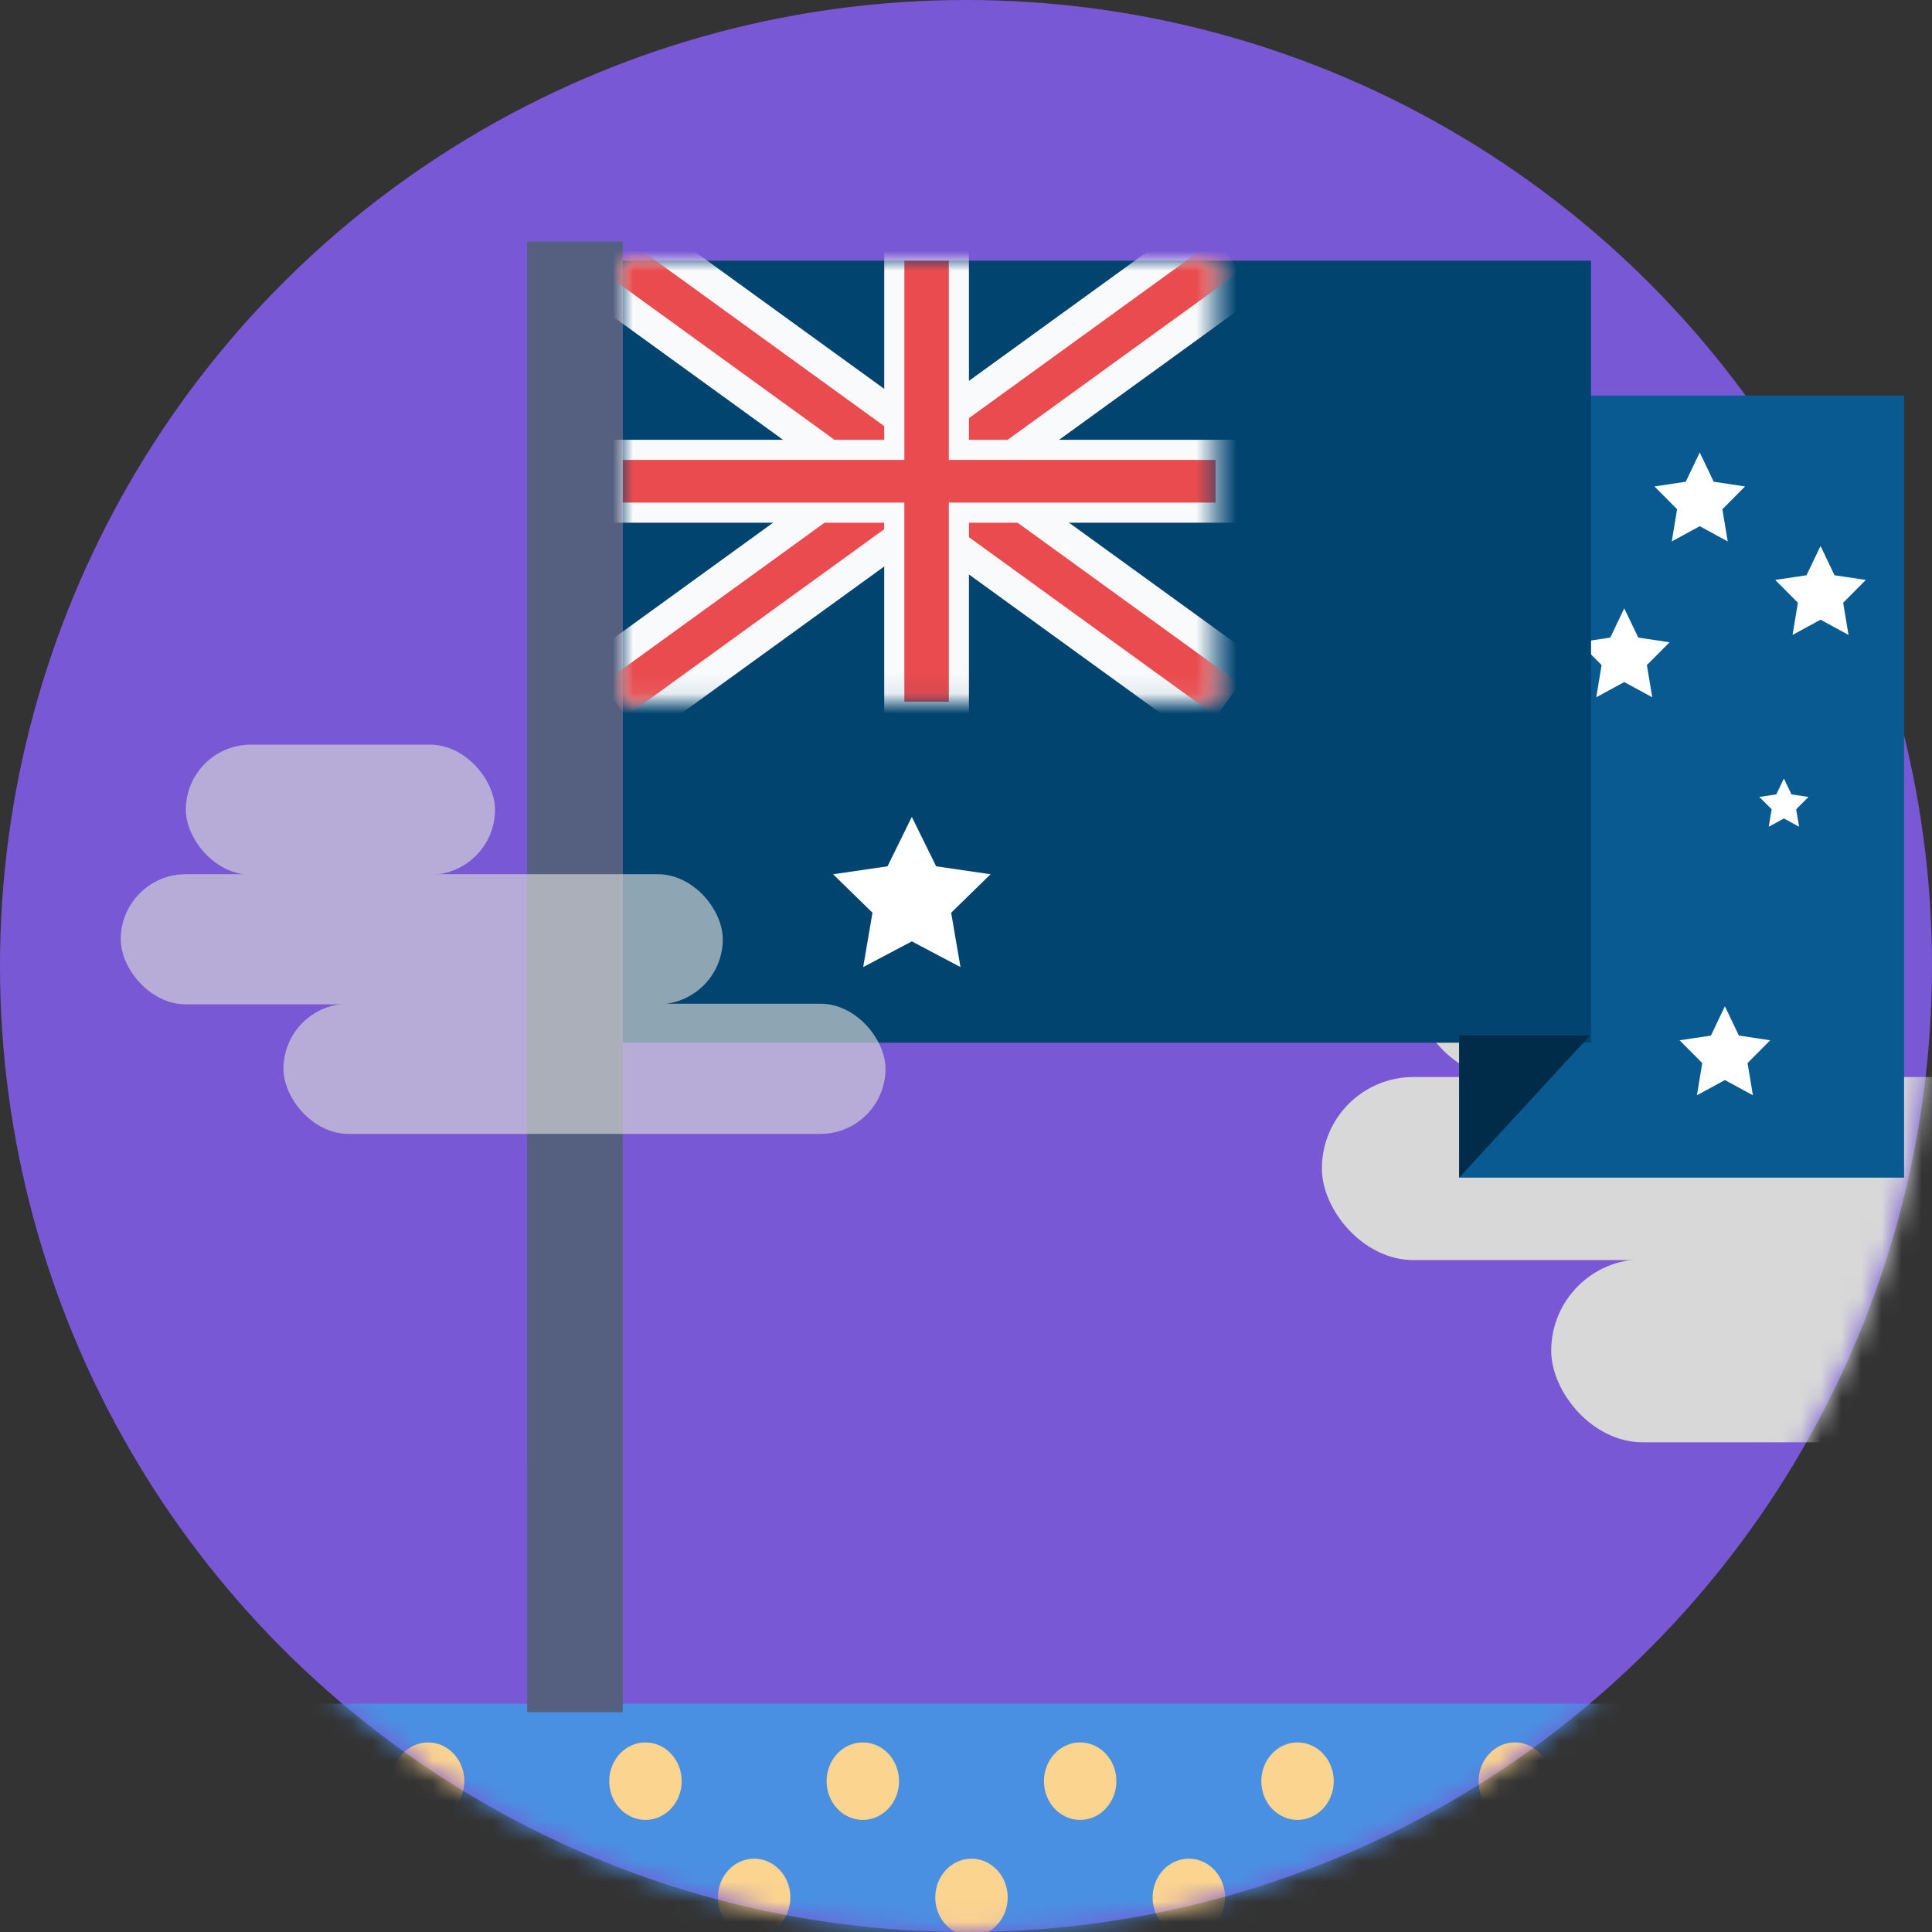 <svg width="96" height="96" xmlns="http://www.w3.org/2000/svg" xmlns:xlink="http://www.w3.org/1999/xlink"><rect width="100%" height="100%" fill="#333333" stroke="none"/><defs><circle id="a" cx="48" cy="48" r="48"/><path id="c" d="M0 0h29.458v21.92H0z"/></defs><g fill="none" fill-rule="evenodd"><g><mask id="b" fill="#fff"><use xlink:href="#a"/></mask><use fill="#7858D5" xlink:href="#a"/><g mask="url(#b)" fill="#D8D8D8"><g transform="translate(65.684 44.463)"><rect x="11.395" y="18.109" width="42.163" height="9.096" rx="4.548"/><rect x="4.558" width="21.651" height="9.096" rx="4.548"/><rect y="9.054" width="42.163" height="9.096" rx="4.548"/></g></g><g mask="url(#b)"><path fill="#4A90E2" d="M10.473 96.206h86.4V84.655h-86.4z"/><g fill="#FBD490"><path d="M23.073 88.505c0 1.063-.807 1.925-1.8 1.925-.994 0-1.8-.862-1.8-1.925 0-1.063.806-1.925 1.8-1.925.993 0 1.8.862 1.8 1.925M33.873 88.505c0 1.063-.807 1.925-1.8 1.925-.994 0-1.8-.862-1.8-1.925 0-1.063.806-1.925 1.8-1.925.993 0 1.8.862 1.8 1.925M28.473 94.281c0 1.063-.807 1.925-1.8 1.925-.994 0-1.8-.862-1.8-1.925 0-1.063.806-1.925 1.8-1.925.993 0 1.8.862 1.8 1.925M39.273 94.281c0 1.063-.807 1.925-1.8 1.925-.994 0-1.8-.862-1.8-1.925 0-1.063.806-1.925 1.8-1.925.993 0 1.8.862 1.8 1.925M44.673 88.505c0 1.063-.807 1.925-1.8 1.925-.994 0-1.8-.862-1.8-1.925 0-1.063.806-1.925 1.8-1.925.993 0 1.8.862 1.8 1.925M55.473 88.505c0 1.063-.807 1.925-1.8 1.925-.994 0-1.8-.862-1.8-1.925 0-1.063.806-1.925 1.8-1.925.993 0 1.8.862 1.8 1.925M50.073 94.281c0 1.063-.807 1.925-1.8 1.925-.994 0-1.8-.862-1.8-1.925 0-1.063.806-1.925 1.8-1.925.993 0 1.8.862 1.8 1.925M60.873 94.281c0 1.063-.807 1.925-1.8 1.925-.994 0-1.8-.862-1.8-1.925 0-1.063.806-1.925 1.8-1.925.993 0 1.8.862 1.8 1.925M66.273 88.505c0 1.063-.807 1.925-1.8 1.925-.994 0-1.8-.862-1.8-1.925 0-1.063.806-1.925 1.8-1.925.993 0 1.8.862 1.8 1.925M77.073 88.505c0 1.063-.807 1.925-1.8 1.925-.994 0-1.8-.862-1.8-1.925 0-1.063.806-1.925 1.8-1.925.993 0 1.8.862 1.8 1.925M71.673 94.281c0 1.063-.807 1.925-1.8 1.925-.994 0-1.8-.862-1.8-1.925 0-1.063.806-1.925 1.8-1.925.993 0 1.8.862 1.8 1.925M82.473 94.281c0 1.063-.807 1.925-1.8 1.925-.994 0-1.8-.862-1.8-1.925 0-1.063.806-1.925 1.8-1.925.993 0 1.8.862 1.8 1.925M87.873 88.505c0 1.063-.807 1.925-1.8 1.925-.994 0-1.8-.862-1.8-1.925 0-1.063.806-1.925 1.8-1.925.993 0 1.8.862 1.8 1.925"/></g></g></g><path d="M79.008 47.918V19.656h15.604v38.86H72.506V51.45h6.502v-3.532z" fill="#095A90"/><g fill="#FFF"><path d="M85.155 23.938l1.555.233-1.126 1.133.266 1.599-1.391-.756-1.39.756.265-1.6-1.125-1.132 1.555-.233.695-1.454zM81.404 31.682l1.555.233-1.126 1.132.266 1.6-1.391-.756-1.39.755.265-1.599-1.125-1.132 1.555-.233.695-1.455zM91.156 28.584l1.556.233-1.126 1.133.266 1.599-1.391-.756-1.39.756.265-1.6-1.126-1.132 1.555-.233.696-1.454zM86.405 51.458l1.555.233-1.125 1.132.265 1.6-1.39-.756-1.391.755.265-1.599-1.125-1.132 1.555-.233.695-1.455zM89.018 39.473l.843.127-.61.613.144.866-.754-.409-.753.41.144-.867-.61-.613.843-.127.376-.787z"/></g><path d="M30.944 48.28V12.953h48.114v38.86H30.944V48.28z" fill="#024470"/><path fill="#556080" d="M26.193 12h4.751V85.076h-4.75z"/><path fill="#FFF" d="M46.517 43.047l2.702.394-1.956 1.912.462 2.7-2.417-1.276-2.417 1.276.462-2.7-1.956-1.912 2.703-.394 1.208-2.455z"/><path fill="#012C49" d="M72.506 51.45h6.502l-6.502 7.066z"/><g transform="translate(30.944 12.953)"><mask id="d" fill="#fff"><use xlink:href="#c"/></mask><path d="M-.43-.267L30.077 21.83M30.077-.267L-.43 21.83" stroke="#F9FAFB" stroke-width="5" mask="url(#d)"/><path d="M-.43-.267L30.077 21.83M30.077-.267L-.43 21.83" stroke="#E94B4E" stroke-width="2" mask="url(#d)"/><path d="M16.702 9.4h13.256v3.12H16.702v9.9h-3.21v-9.9H-.5V9.4h13.993V-.5h3.209v9.9z" stroke="#F9FAFB" fill="#E94B4E" mask="url(#d)"/></g><g opacity=".649" transform="translate(6 37)" fill="#D8D8D8"><rect x="8.085" y="12.875" width="29.915" height="6.467" rx="3.234"/><rect x="3.234" width="15.362" height="6.467" rx="3.234"/><rect y="6.438" width="29.915" height="6.467" rx="3.234"/></g></g></svg>